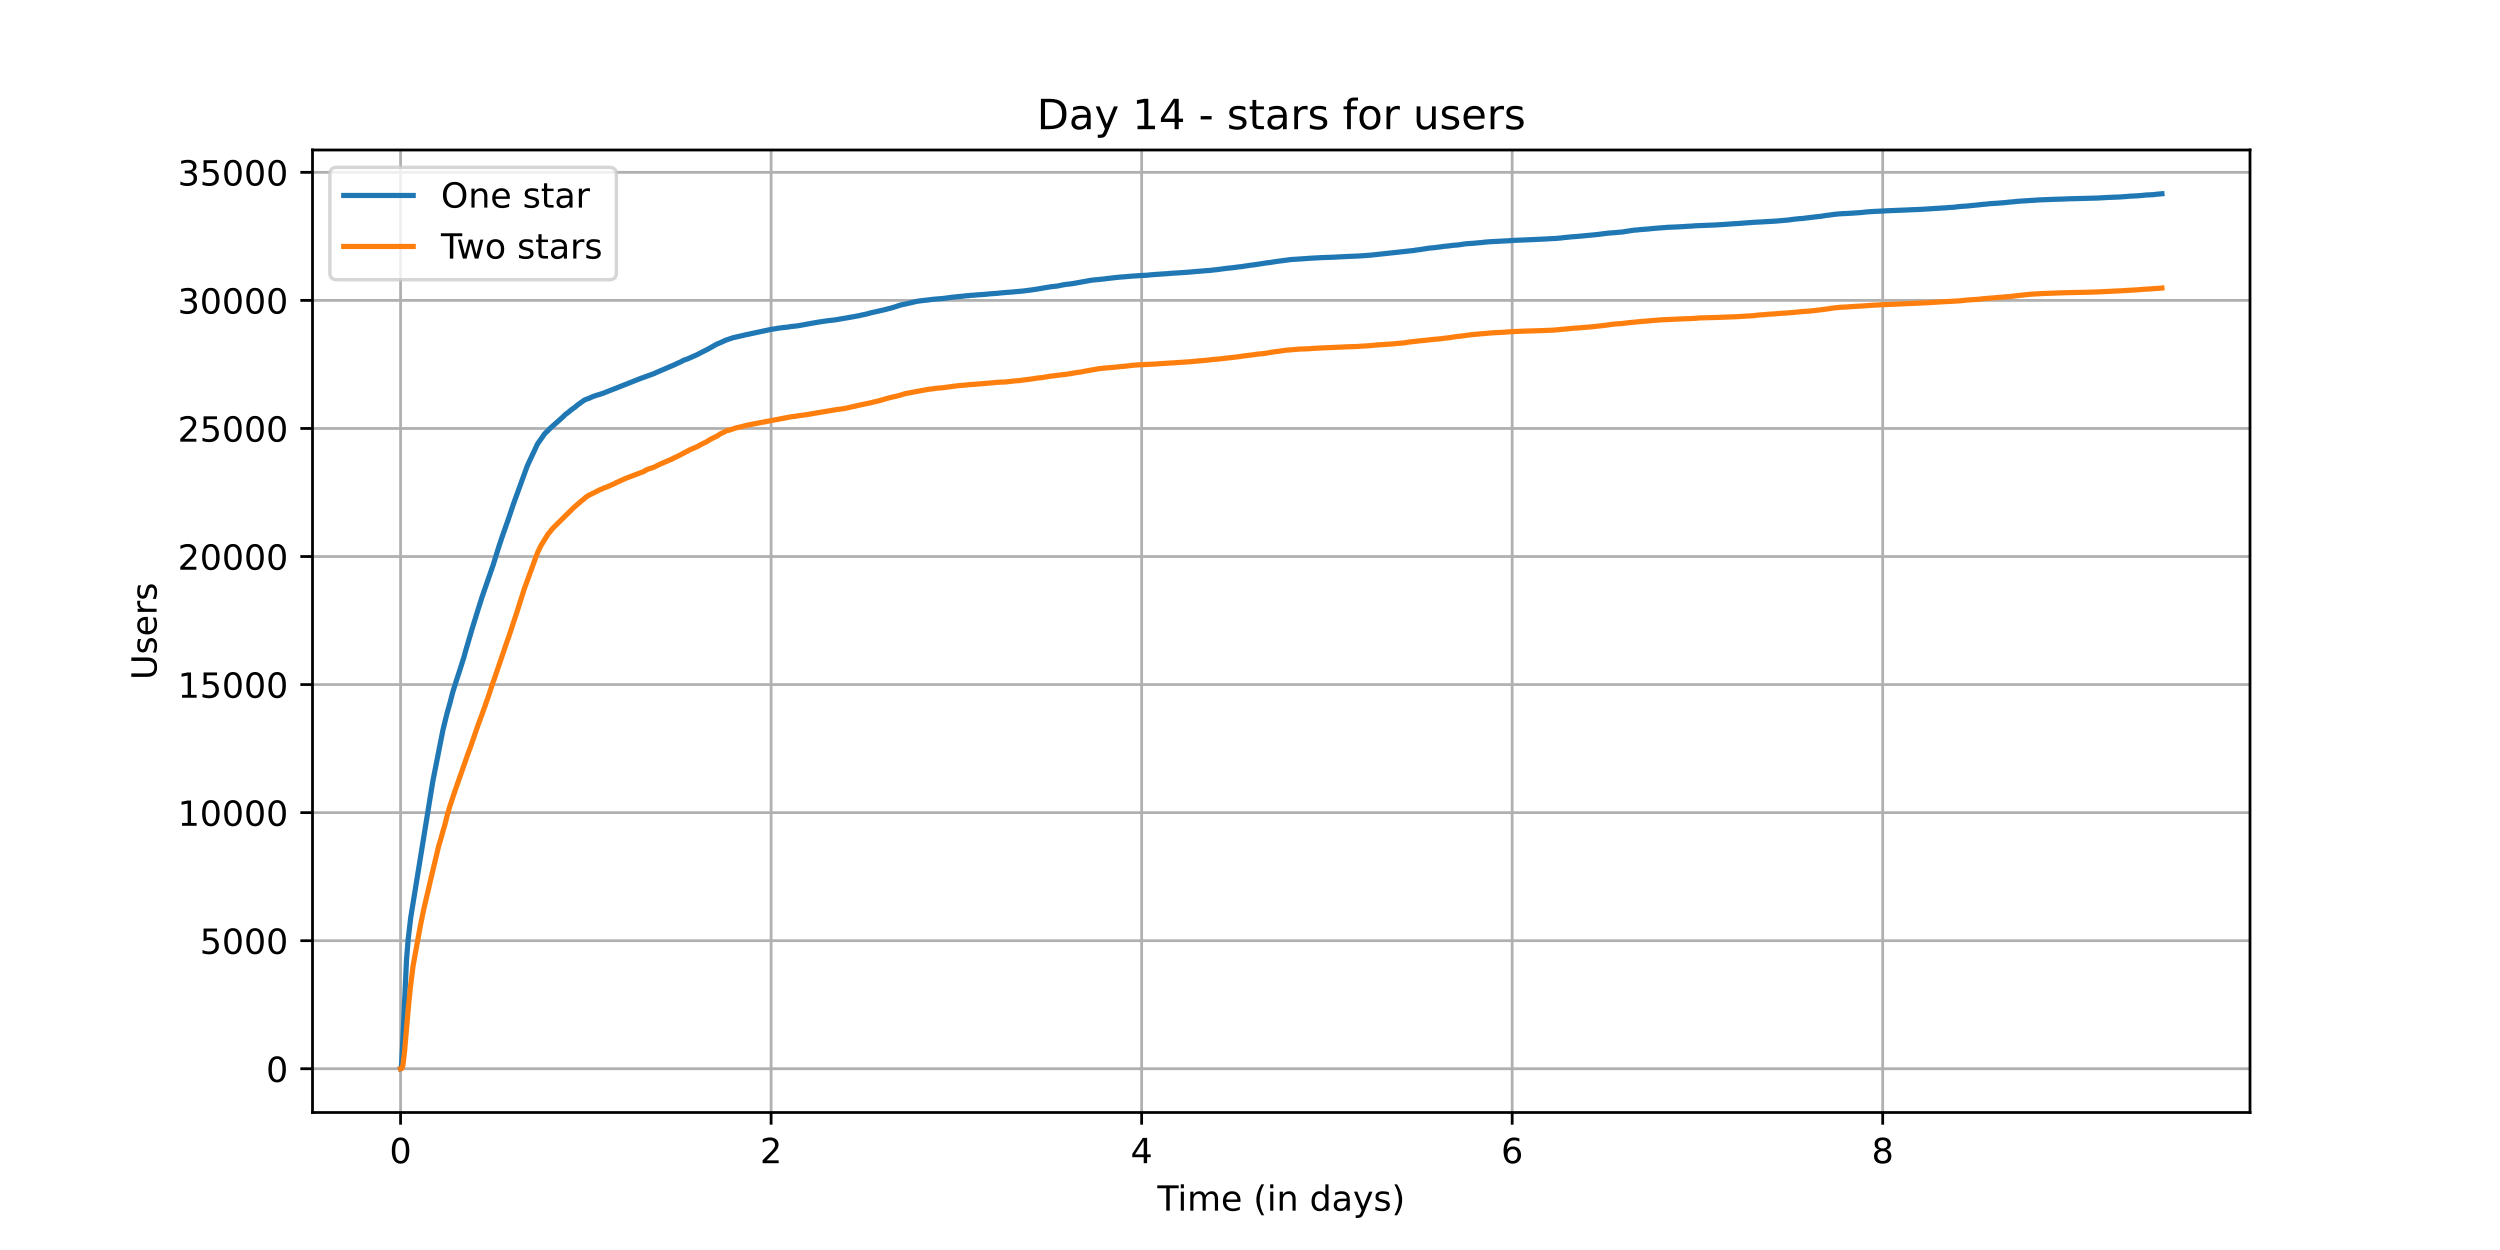 <?xml version="1.0" encoding="utf-8" standalone="no"?>
<!DOCTYPE svg PUBLIC "-//W3C//DTD SVG 1.1//EN"
  "http://www.w3.org/Graphics/SVG/1.1/DTD/svg11.dtd">
<!-- Created with matplotlib (https://matplotlib.org/) -->
<svg height="360pt" version="1.1" viewBox="0 0 720 360" width="720pt" xmlns="http://www.w3.org/2000/svg" xmlns:xlink="http://www.w3.org/1999/xlink">
 <defs>
  <style type="text/css">*{stroke-linecap:butt;stroke-linejoin:round;}</style>
 </defs>
 <g id="figure_1">
  <g id="patch_1">
   <path d="M 0 360 
L 720 360 
L 720 0 
L 0 0 
z
" style="fill:#ffffff;"/>
  </g>
  <g id="axes_1">
   <g id="patch_2">
    <path d="M 90 320.4 
L 648 320.4 
L 648 43.2 
L 90 43.2 
z
" style="fill:#ffffff;"/>
   </g>
   <g id="matplotlib.axis_1">
    <g id="xtick_1">
     <g id="line2d_1">
      <path clip-path="url(#p0084c5779c)" d="M 115.364 320.4 
L 115.364 43.2 
" style="fill:none;stroke:#b0b0b0;stroke-linecap:square;stroke-width:0.8;"/>
     </g>
     <g id="line2d_2">
      <defs>
       <path d="M 0 0 
L 0 3.5 
" id="mc02c5e4918" style="stroke:#000000;stroke-width:0.8;"/>
      </defs>
      <g>
       <use style="stroke:#000000;stroke-width:0.8;" x="115.364" xlink:href="#mc02c5e4918" y="320.4"/>
      </g>
     </g>
     <g id="text_1">
      <!-- 0 -->
      <g transform="translate(112.182 334.998)scale(0.1 -0.1)">
       <defs>
        <path d="M 31.781 66.406 
Q 24.172 66.406 20.328 58.906 
Q 16.5 51.422 16.5 36.375 
Q 16.5 21.391 20.328 13.891 
Q 24.172 6.391 31.781 6.391 
Q 39.453 6.391 43.281 13.891 
Q 47.125 21.391 47.125 36.375 
Q 47.125 51.422 43.281 58.906 
Q 39.453 66.406 31.781 66.406 
z
M 31.781 74.219 
Q 44.047 74.219 50.516 64.516 
Q 56.984 54.828 56.984 36.375 
Q 56.984 17.969 50.516 8.266 
Q 44.047 -1.422 31.781 -1.422 
Q 19.531 -1.422 13.062 8.266 
Q 6.594 17.969 6.594 36.375 
Q 6.594 54.828 13.062 64.516 
Q 19.531 74.219 31.781 74.219 
z
" id="DejaVuSans-48"/>
       </defs>
       <use xlink:href="#DejaVuSans-48"/>
      </g>
     </g>
    </g>
    <g id="xtick_2">
     <g id="line2d_3">
      <path clip-path="url(#p0084c5779c)" d="M 222.077 320.4 
L 222.077 43.2 
" style="fill:none;stroke:#b0b0b0;stroke-linecap:square;stroke-width:0.8;"/>
     </g>
     <g id="line2d_4">
      <g>
       <use style="stroke:#000000;stroke-width:0.8;" x="222.077" xlink:href="#mc02c5e4918" y="320.4"/>
      </g>
     </g>
     <g id="text_2">
      <!-- 2 -->
      <g transform="translate(218.896 334.998)scale(0.1 -0.1)">
       <defs>
        <path d="M 19.188 8.297 
L 53.609 8.297 
L 53.609 0 
L 7.328 0 
L 7.328 8.297 
Q 12.938 14.109 22.625 23.891 
Q 32.328 33.688 34.812 36.531 
Q 39.547 41.844 41.422 45.531 
Q 43.312 49.219 43.312 52.781 
Q 43.312 58.594 39.234 62.25 
Q 35.156 65.922 28.609 65.922 
Q 23.969 65.922 18.812 64.312 
Q 13.672 62.703 7.812 59.422 
L 7.812 69.391 
Q 13.766 71.781 18.938 73 
Q 24.125 74.219 28.422 74.219 
Q 39.75 74.219 46.484 68.547 
Q 53.219 62.891 53.219 53.422 
Q 53.219 48.922 51.531 44.891 
Q 49.859 40.875 45.406 35.406 
Q 44.188 33.984 37.641 27.219 
Q 31.109 20.453 19.188 8.297 
z
" id="DejaVuSans-50"/>
       </defs>
       <use xlink:href="#DejaVuSans-50"/>
      </g>
     </g>
    </g>
    <g id="xtick_3">
     <g id="line2d_5">
      <path clip-path="url(#p0084c5779c)" d="M 328.79 320.4 
L 328.79 43.2 
" style="fill:none;stroke:#b0b0b0;stroke-linecap:square;stroke-width:0.8;"/>
     </g>
     <g id="line2d_6">
      <g>
       <use style="stroke:#000000;stroke-width:0.8;" x="328.79" xlink:href="#mc02c5e4918" y="320.4"/>
      </g>
     </g>
     <g id="text_3">
      <!-- 4 -->
      <g transform="translate(325.609 334.998)scale(0.1 -0.1)">
       <defs>
        <path d="M 37.797 64.312 
L 12.891 25.391 
L 37.797 25.391 
z
M 35.203 72.906 
L 47.609 72.906 
L 47.609 25.391 
L 58.016 25.391 
L 58.016 17.188 
L 47.609 17.188 
L 47.609 0 
L 37.797 0 
L 37.797 17.188 
L 4.891 17.188 
L 4.891 26.703 
z
" id="DejaVuSans-52"/>
       </defs>
       <use xlink:href="#DejaVuSans-52"/>
      </g>
     </g>
    </g>
    <g id="xtick_4">
     <g id="line2d_7">
      <path clip-path="url(#p0084c5779c)" d="M 435.504 320.4 
L 435.504 43.2 
" style="fill:none;stroke:#b0b0b0;stroke-linecap:square;stroke-width:0.8;"/>
     </g>
     <g id="line2d_8">
      <g>
       <use style="stroke:#000000;stroke-width:0.8;" x="435.504" xlink:href="#mc02c5e4918" y="320.4"/>
      </g>
     </g>
     <g id="text_4">
      <!-- 6 -->
      <g transform="translate(432.323 334.998)scale(0.1 -0.1)">
       <defs>
        <path d="M 33.016 40.375 
Q 26.375 40.375 22.484 35.828 
Q 18.609 31.297 18.609 23.391 
Q 18.609 15.531 22.484 10.953 
Q 26.375 6.391 33.016 6.391 
Q 39.656 6.391 43.531 10.953 
Q 47.406 15.531 47.406 23.391 
Q 47.406 31.297 43.531 35.828 
Q 39.656 40.375 33.016 40.375 
z
M 52.594 71.297 
L 52.594 62.312 
Q 48.875 64.062 45.094 64.984 
Q 41.312 65.922 37.594 65.922 
Q 27.828 65.922 22.672 59.328 
Q 17.531 52.734 16.797 39.406 
Q 19.672 43.656 24.016 45.922 
Q 28.375 48.188 33.594 48.188 
Q 44.578 48.188 50.953 41.516 
Q 57.328 34.859 57.328 23.391 
Q 57.328 12.156 50.688 5.359 
Q 44.047 -1.422 33.016 -1.422 
Q 20.359 -1.422 13.672 8.266 
Q 6.984 17.969 6.984 36.375 
Q 6.984 53.656 15.188 63.938 
Q 23.391 74.219 37.203 74.219 
Q 40.922 74.219 44.703 73.484 
Q 48.484 72.75 52.594 71.297 
z
" id="DejaVuSans-54"/>
       </defs>
       <use xlink:href="#DejaVuSans-54"/>
      </g>
     </g>
    </g>
    <g id="xtick_5">
     <g id="line2d_9">
      <path clip-path="url(#p0084c5779c)" d="M 542.217 320.4 
L 542.217 43.2 
" style="fill:none;stroke:#b0b0b0;stroke-linecap:square;stroke-width:0.8;"/>
     </g>
     <g id="line2d_10">
      <g>
       <use style="stroke:#000000;stroke-width:0.8;" x="542.217" xlink:href="#mc02c5e4918" y="320.4"/>
      </g>
     </g>
     <g id="text_5">
      <!-- 8 -->
      <g transform="translate(539.036 334.998)scale(0.1 -0.1)">
       <defs>
        <path d="M 31.781 34.625 
Q 24.75 34.625 20.719 30.859 
Q 16.703 27.094 16.703 20.516 
Q 16.703 13.922 20.719 10.156 
Q 24.75 6.391 31.781 6.391 
Q 38.812 6.391 42.859 10.172 
Q 46.922 13.969 46.922 20.516 
Q 46.922 27.094 42.891 30.859 
Q 38.875 34.625 31.781 34.625 
z
M 21.922 38.812 
Q 15.578 40.375 12.031 44.719 
Q 8.5 49.078 8.5 55.328 
Q 8.5 64.062 14.719 69.141 
Q 20.953 74.219 31.781 74.219 
Q 42.672 74.219 48.875 69.141 
Q 55.078 64.062 55.078 55.328 
Q 55.078 49.078 51.531 44.719 
Q 48 40.375 41.703 38.812 
Q 48.828 37.156 52.797 32.312 
Q 56.781 27.484 56.781 20.516 
Q 56.781 9.906 50.312 4.234 
Q 43.844 -1.422 31.781 -1.422 
Q 19.734 -1.422 13.25 4.234 
Q 6.781 9.906 6.781 20.516 
Q 6.781 27.484 10.781 32.312 
Q 14.797 37.156 21.922 38.812 
z
M 18.312 54.391 
Q 18.312 48.734 21.844 45.562 
Q 25.391 42.391 31.781 42.391 
Q 38.141 42.391 41.719 45.562 
Q 45.312 48.734 45.312 54.391 
Q 45.312 60.062 41.719 63.234 
Q 38.141 66.406 31.781 66.406 
Q 25.391 66.406 21.844 63.234 
Q 18.312 60.062 18.312 54.391 
z
" id="DejaVuSans-56"/>
       </defs>
       <use xlink:href="#DejaVuSans-56"/>
      </g>
     </g>
    </g>
    <g id="text_6">
     <!-- Time (in days) -->
     <g transform="translate(333.327 348.677)scale(0.1 -0.1)">
      <defs>
       <path d="M -0.297 72.906 
L 61.375 72.906 
L 61.375 64.594 
L 35.5 64.594 
L 35.5 0 
L 25.594 0 
L 25.594 64.594 
L -0.297 64.594 
z
" id="DejaVuSans-84"/>
       <path d="M 9.422 54.688 
L 18.406 54.688 
L 18.406 0 
L 9.422 0 
z
M 9.422 75.984 
L 18.406 75.984 
L 18.406 64.594 
L 9.422 64.594 
z
" id="DejaVuSans-105"/>
       <path d="M 52 44.188 
Q 55.375 50.25 60.062 53.125 
Q 64.75 56 71.094 56 
Q 79.641 56 84.281 50.016 
Q 88.922 44.047 88.922 33.016 
L 88.922 0 
L 79.891 0 
L 79.891 32.719 
Q 79.891 40.578 77.094 44.375 
Q 74.312 48.188 68.609 48.188 
Q 61.625 48.188 57.562 43.547 
Q 53.516 38.922 53.516 30.906 
L 53.516 0 
L 44.484 0 
L 44.484 32.719 
Q 44.484 40.625 41.703 44.406 
Q 38.922 48.188 33.109 48.188 
Q 26.219 48.188 22.156 43.531 
Q 18.109 38.875 18.109 30.906 
L 18.109 0 
L 9.078 0 
L 9.078 54.688 
L 18.109 54.688 
L 18.109 46.188 
Q 21.188 51.219 25.484 53.609 
Q 29.781 56 35.688 56 
Q 41.656 56 45.828 52.969 
Q 50 49.953 52 44.188 
z
" id="DejaVuSans-109"/>
       <path d="M 56.203 29.594 
L 56.203 25.203 
L 14.891 25.203 
Q 15.484 15.922 20.484 11.062 
Q 25.484 6.203 34.422 6.203 
Q 39.594 6.203 44.453 7.469 
Q 49.312 8.734 54.109 11.281 
L 54.109 2.781 
Q 49.266 0.734 44.188 -0.344 
Q 39.109 -1.422 33.891 -1.422 
Q 20.797 -1.422 13.156 6.188 
Q 5.516 13.812 5.516 26.812 
Q 5.516 40.234 12.766 48.109 
Q 20.016 56 32.328 56 
Q 43.359 56 49.781 48.891 
Q 56.203 41.797 56.203 29.594 
z
M 47.219 32.234 
Q 47.125 39.594 43.094 43.984 
Q 39.062 48.391 32.422 48.391 
Q 24.906 48.391 20.391 44.141 
Q 15.875 39.891 15.188 32.172 
z
" id="DejaVuSans-101"/>
       <path id="DejaVuSans-32"/>
       <path d="M 31 75.875 
Q 24.469 64.656 21.281 53.656 
Q 18.109 42.672 18.109 31.391 
Q 18.109 20.125 21.312 9.062 
Q 24.516 -2 31 -13.188 
L 23.188 -13.188 
Q 15.875 -1.703 12.234 9.375 
Q 8.594 20.453 8.594 31.391 
Q 8.594 42.281 12.203 53.312 
Q 15.828 64.359 23.188 75.875 
z
" id="DejaVuSans-40"/>
       <path d="M 54.891 33.016 
L 54.891 0 
L 45.906 0 
L 45.906 32.719 
Q 45.906 40.484 42.875 44.328 
Q 39.844 48.188 33.797 48.188 
Q 26.516 48.188 22.312 43.547 
Q 18.109 38.922 18.109 30.906 
L 18.109 0 
L 9.078 0 
L 9.078 54.688 
L 18.109 54.688 
L 18.109 46.188 
Q 21.344 51.125 25.703 53.562 
Q 30.078 56 35.797 56 
Q 45.219 56 50.047 50.172 
Q 54.891 44.344 54.891 33.016 
z
" id="DejaVuSans-110"/>
       <path d="M 45.406 46.391 
L 45.406 75.984 
L 54.391 75.984 
L 54.391 0 
L 45.406 0 
L 45.406 8.203 
Q 42.578 3.328 38.25 0.953 
Q 33.938 -1.422 27.875 -1.422 
Q 17.969 -1.422 11.734 6.484 
Q 5.516 14.406 5.516 27.297 
Q 5.516 40.188 11.734 48.094 
Q 17.969 56 27.875 56 
Q 33.938 56 38.25 53.625 
Q 42.578 51.266 45.406 46.391 
z
M 14.797 27.297 
Q 14.797 17.391 18.875 11.75 
Q 22.953 6.109 30.078 6.109 
Q 37.203 6.109 41.297 11.75 
Q 45.406 17.391 45.406 27.297 
Q 45.406 37.203 41.297 42.844 
Q 37.203 48.484 30.078 48.484 
Q 22.953 48.484 18.875 42.844 
Q 14.797 37.203 14.797 27.297 
z
" id="DejaVuSans-100"/>
       <path d="M 34.281 27.484 
Q 23.391 27.484 19.188 25 
Q 14.984 22.516 14.984 16.5 
Q 14.984 11.719 18.141 8.906 
Q 21.297 6.109 26.703 6.109 
Q 34.188 6.109 38.703 11.406 
Q 43.219 16.703 43.219 25.484 
L 43.219 27.484 
z
M 52.203 31.203 
L 52.203 0 
L 43.219 0 
L 43.219 8.297 
Q 40.141 3.328 35.547 0.953 
Q 30.953 -1.422 24.312 -1.422 
Q 15.922 -1.422 10.953 3.297 
Q 6 8.016 6 15.922 
Q 6 25.141 12.172 29.828 
Q 18.359 34.516 30.609 34.516 
L 43.219 34.516 
L 43.219 35.406 
Q 43.219 41.609 39.141 45 
Q 35.062 48.391 27.688 48.391 
Q 23 48.391 18.547 47.266 
Q 14.109 46.141 10.016 43.891 
L 10.016 52.203 
Q 14.938 54.109 19.578 55.047 
Q 24.219 56 28.609 56 
Q 40.484 56 46.344 49.844 
Q 52.203 43.703 52.203 31.203 
z
" id="DejaVuSans-97"/>
       <path d="M 32.172 -5.078 
Q 28.375 -14.844 24.75 -17.812 
Q 21.141 -20.797 15.094 -20.797 
L 7.906 -20.797 
L 7.906 -13.281 
L 13.188 -13.281 
Q 16.891 -13.281 18.938 -11.516 
Q 21 -9.766 23.484 -3.219 
L 25.094 0.875 
L 2.984 54.688 
L 12.5 54.688 
L 29.594 11.922 
L 46.688 54.688 
L 56.203 54.688 
z
" id="DejaVuSans-121"/>
       <path d="M 44.281 53.078 
L 44.281 44.578 
Q 40.484 46.531 36.375 47.5 
Q 32.281 48.484 27.875 48.484 
Q 21.188 48.484 17.844 46.438 
Q 14.5 44.391 14.5 40.281 
Q 14.5 37.156 16.891 35.375 
Q 19.281 33.594 26.516 31.984 
L 29.594 31.297 
Q 39.156 29.25 43.188 25.516 
Q 47.219 21.781 47.219 15.094 
Q 47.219 7.469 41.188 3.016 
Q 35.156 -1.422 24.609 -1.422 
Q 20.219 -1.422 15.453 -0.562 
Q 10.688 0.297 5.422 2 
L 5.422 11.281 
Q 10.406 8.688 15.234 7.391 
Q 20.062 6.109 24.812 6.109 
Q 31.156 6.109 34.562 8.281 
Q 37.984 10.453 37.984 14.406 
Q 37.984 18.062 35.516 20.016 
Q 33.062 21.969 24.703 23.781 
L 21.578 24.516 
Q 13.234 26.266 9.516 29.906 
Q 5.812 33.547 5.812 39.891 
Q 5.812 47.609 11.281 51.797 
Q 16.75 56 26.812 56 
Q 31.781 56 36.172 55.266 
Q 40.578 54.547 44.281 53.078 
z
" id="DejaVuSans-115"/>
       <path d="M 8.016 75.875 
L 15.828 75.875 
Q 23.141 64.359 26.781 53.312 
Q 30.422 42.281 30.422 31.391 
Q 30.422 20.453 26.781 9.375 
Q 23.141 -1.703 15.828 -13.188 
L 8.016 -13.188 
Q 14.5 -2 17.703 9.062 
Q 20.906 20.125 20.906 31.391 
Q 20.906 42.672 17.703 53.656 
Q 14.5 64.656 8.016 75.875 
z
" id="DejaVuSans-41"/>
      </defs>
      <use xlink:href="#DejaVuSans-84"/>
      <use x="57.959" xlink:href="#DejaVuSans-105"/>
      <use x="85.742" xlink:href="#DejaVuSans-109"/>
      <use x="183.154" xlink:href="#DejaVuSans-101"/>
      <use x="244.678" xlink:href="#DejaVuSans-32"/>
      <use x="276.465" xlink:href="#DejaVuSans-40"/>
      <use x="315.479" xlink:href="#DejaVuSans-105"/>
      <use x="343.262" xlink:href="#DejaVuSans-110"/>
      <use x="406.641" xlink:href="#DejaVuSans-32"/>
      <use x="438.428" xlink:href="#DejaVuSans-100"/>
      <use x="501.904" xlink:href="#DejaVuSans-97"/>
      <use x="563.184" xlink:href="#DejaVuSans-121"/>
      <use x="622.363" xlink:href="#DejaVuSans-115"/>
      <use x="674.463" xlink:href="#DejaVuSans-41"/>
     </g>
    </g>
   </g>
   <g id="matplotlib.axis_2">
    <g id="ytick_1">
     <g id="line2d_11">
      <path clip-path="url(#p0084c5779c)" d="M 90 307.8 
L 648 307.8 
" style="fill:none;stroke:#b0b0b0;stroke-linecap:square;stroke-width:0.8;"/>
     </g>
     <g id="line2d_12">
      <defs>
       <path d="M 0 0 
L -3.5 0 
" id="m28a9ffd649" style="stroke:#000000;stroke-width:0.8;"/>
      </defs>
      <g>
       <use style="stroke:#000000;stroke-width:0.8;" x="90" xlink:href="#m28a9ffd649" y="307.8"/>
      </g>
     </g>
     <g id="text_7">
      <!-- 0 -->
      <g transform="translate(76.638 311.599)scale(0.1 -0.1)">
       <use xlink:href="#DejaVuSans-48"/>
      </g>
     </g>
    </g>
    <g id="ytick_2">
     <g id="line2d_13">
      <path clip-path="url(#p0084c5779c)" d="M 90 270.919 
L 648 270.919 
" style="fill:none;stroke:#b0b0b0;stroke-linecap:square;stroke-width:0.8;"/>
     </g>
     <g id="line2d_14">
      <g>
       <use style="stroke:#000000;stroke-width:0.8;" x="90" xlink:href="#m28a9ffd649" y="270.919"/>
      </g>
     </g>
     <g id="text_8">
      <!-- 5000 -->
      <g transform="translate(57.55 274.718)scale(0.1 -0.1)">
       <defs>
        <path d="M 10.797 72.906 
L 49.516 72.906 
L 49.516 64.594 
L 19.828 64.594 
L 19.828 46.734 
Q 21.969 47.469 24.109 47.828 
Q 26.266 48.188 28.422 48.188 
Q 40.625 48.188 47.75 41.5 
Q 54.891 34.812 54.891 23.391 
Q 54.891 11.625 47.562 5.094 
Q 40.234 -1.422 26.906 -1.422 
Q 22.312 -1.422 17.547 -0.641 
Q 12.797 0.141 7.719 1.703 
L 7.719 11.625 
Q 12.109 9.234 16.797 8.062 
Q 21.484 6.891 26.703 6.891 
Q 35.156 6.891 40.078 11.328 
Q 45.016 15.766 45.016 23.391 
Q 45.016 31 40.078 35.438 
Q 35.156 39.891 26.703 39.891 
Q 22.75 39.891 18.812 39.016 
Q 14.891 38.141 10.797 36.281 
z
" id="DejaVuSans-53"/>
       </defs>
       <use xlink:href="#DejaVuSans-53"/>
       <use x="63.623" xlink:href="#DejaVuSans-48"/>
       <use x="127.246" xlink:href="#DejaVuSans-48"/>
       <use x="190.869" xlink:href="#DejaVuSans-48"/>
      </g>
     </g>
    </g>
    <g id="ytick_3">
     <g id="line2d_15">
      <path clip-path="url(#p0084c5779c)" d="M 90 234.038 
L 648 234.038 
" style="fill:none;stroke:#b0b0b0;stroke-linecap:square;stroke-width:0.8;"/>
     </g>
     <g id="line2d_16">
      <g>
       <use style="stroke:#000000;stroke-width:0.8;" x="90" xlink:href="#m28a9ffd649" y="234.038"/>
      </g>
     </g>
     <g id="text_9">
      <!-- 10000 -->
      <g transform="translate(51.188 237.837)scale(0.1 -0.1)">
       <defs>
        <path d="M 12.406 8.297 
L 28.516 8.297 
L 28.516 63.922 
L 10.984 60.406 
L 10.984 69.391 
L 28.422 72.906 
L 38.281 72.906 
L 38.281 8.297 
L 54.391 8.297 
L 54.391 0 
L 12.406 0 
z
" id="DejaVuSans-49"/>
       </defs>
       <use xlink:href="#DejaVuSans-49"/>
       <use x="63.623" xlink:href="#DejaVuSans-48"/>
       <use x="127.246" xlink:href="#DejaVuSans-48"/>
       <use x="190.869" xlink:href="#DejaVuSans-48"/>
       <use x="254.492" xlink:href="#DejaVuSans-48"/>
      </g>
     </g>
    </g>
    <g id="ytick_4">
     <g id="line2d_17">
      <path clip-path="url(#p0084c5779c)" d="M 90 197.157 
L 648 197.157 
" style="fill:none;stroke:#b0b0b0;stroke-linecap:square;stroke-width:0.8;"/>
     </g>
     <g id="line2d_18">
      <g>
       <use style="stroke:#000000;stroke-width:0.8;" x="90" xlink:href="#m28a9ffd649" y="197.157"/>
      </g>
     </g>
     <g id="text_10">
      <!-- 15000 -->
      <g transform="translate(51.188 200.956)scale(0.1 -0.1)">
       <use xlink:href="#DejaVuSans-49"/>
       <use x="63.623" xlink:href="#DejaVuSans-53"/>
       <use x="127.246" xlink:href="#DejaVuSans-48"/>
       <use x="190.869" xlink:href="#DejaVuSans-48"/>
       <use x="254.492" xlink:href="#DejaVuSans-48"/>
      </g>
     </g>
    </g>
    <g id="ytick_5">
     <g id="line2d_19">
      <path clip-path="url(#p0084c5779c)" d="M 90 160.276 
L 648 160.276 
" style="fill:none;stroke:#b0b0b0;stroke-linecap:square;stroke-width:0.8;"/>
     </g>
     <g id="line2d_20">
      <g>
       <use style="stroke:#000000;stroke-width:0.8;" x="90" xlink:href="#m28a9ffd649" y="160.276"/>
      </g>
     </g>
     <g id="text_11">
      <!-- 20000 -->
      <g transform="translate(51.188 164.076)scale(0.1 -0.1)">
       <use xlink:href="#DejaVuSans-50"/>
       <use x="63.623" xlink:href="#DejaVuSans-48"/>
       <use x="127.246" xlink:href="#DejaVuSans-48"/>
       <use x="190.869" xlink:href="#DejaVuSans-48"/>
       <use x="254.492" xlink:href="#DejaVuSans-48"/>
      </g>
     </g>
    </g>
    <g id="ytick_6">
     <g id="line2d_21">
      <path clip-path="url(#p0084c5779c)" d="M 90 123.395 
L 648 123.395 
" style="fill:none;stroke:#b0b0b0;stroke-linecap:square;stroke-width:0.8;"/>
     </g>
     <g id="line2d_22">
      <g>
       <use style="stroke:#000000;stroke-width:0.8;" x="90" xlink:href="#m28a9ffd649" y="123.395"/>
      </g>
     </g>
     <g id="text_12">
      <!-- 25000 -->
      <g transform="translate(51.188 127.195)scale(0.1 -0.1)">
       <use xlink:href="#DejaVuSans-50"/>
       <use x="63.623" xlink:href="#DejaVuSans-53"/>
       <use x="127.246" xlink:href="#DejaVuSans-48"/>
       <use x="190.869" xlink:href="#DejaVuSans-48"/>
       <use x="254.492" xlink:href="#DejaVuSans-48"/>
      </g>
     </g>
    </g>
    <g id="ytick_7">
     <g id="line2d_23">
      <path clip-path="url(#p0084c5779c)" d="M 90 86.514 
L 648 86.514 
" style="fill:none;stroke:#b0b0b0;stroke-linecap:square;stroke-width:0.8;"/>
     </g>
     <g id="line2d_24">
      <g>
       <use style="stroke:#000000;stroke-width:0.8;" x="90" xlink:href="#m28a9ffd649" y="86.514"/>
      </g>
     </g>
     <g id="text_13">
      <!-- 30000 -->
      <g transform="translate(51.188 90.314)scale(0.1 -0.1)">
       <defs>
        <path d="M 40.578 39.312 
Q 47.656 37.797 51.625 33 
Q 55.609 28.219 55.609 21.188 
Q 55.609 10.406 48.188 4.484 
Q 40.766 -1.422 27.094 -1.422 
Q 22.516 -1.422 17.656 -0.516 
Q 12.797 0.391 7.625 2.203 
L 7.625 11.719 
Q 11.719 9.328 16.594 8.109 
Q 21.484 6.891 26.812 6.891 
Q 36.078 6.891 40.938 10.547 
Q 45.797 14.203 45.797 21.188 
Q 45.797 27.641 41.281 31.266 
Q 36.766 34.906 28.719 34.906 
L 20.219 34.906 
L 20.219 43.016 
L 29.109 43.016 
Q 36.375 43.016 40.234 45.922 
Q 44.094 48.828 44.094 54.297 
Q 44.094 59.906 40.109 62.906 
Q 36.141 65.922 28.719 65.922 
Q 24.656 65.922 20.016 65.031 
Q 15.375 64.156 9.812 62.312 
L 9.812 71.094 
Q 15.438 72.656 20.344 73.438 
Q 25.25 74.219 29.594 74.219 
Q 40.828 74.219 47.359 69.109 
Q 53.906 64.016 53.906 55.328 
Q 53.906 49.266 50.438 45.094 
Q 46.969 40.922 40.578 39.312 
z
" id="DejaVuSans-51"/>
       </defs>
       <use xlink:href="#DejaVuSans-51"/>
       <use x="63.623" xlink:href="#DejaVuSans-48"/>
       <use x="127.246" xlink:href="#DejaVuSans-48"/>
       <use x="190.869" xlink:href="#DejaVuSans-48"/>
       <use x="254.492" xlink:href="#DejaVuSans-48"/>
      </g>
     </g>
    </g>
    <g id="ytick_8">
     <g id="line2d_25">
      <path clip-path="url(#p0084c5779c)" d="M 90 49.634 
L 648 49.634 
" style="fill:none;stroke:#b0b0b0;stroke-linecap:square;stroke-width:0.8;"/>
     </g>
     <g id="line2d_26">
      <g>
       <use style="stroke:#000000;stroke-width:0.8;" x="90" xlink:href="#m28a9ffd649" y="49.634"/>
      </g>
     </g>
     <g id="text_14">
      <!-- 35000 -->
      <g transform="translate(51.188 53.433)scale(0.1 -0.1)">
       <use xlink:href="#DejaVuSans-51"/>
       <use x="63.623" xlink:href="#DejaVuSans-53"/>
       <use x="127.246" xlink:href="#DejaVuSans-48"/>
       <use x="190.869" xlink:href="#DejaVuSans-48"/>
       <use x="254.492" xlink:href="#DejaVuSans-48"/>
      </g>
     </g>
    </g>
    <g id="text_15">
     <!-- Users -->
     <g transform="translate(45.108 195.801)rotate(-90)scale(0.1 -0.1)">
      <defs>
       <path d="M 8.688 72.906 
L 18.609 72.906 
L 18.609 28.609 
Q 18.609 16.891 22.844 11.734 
Q 27.094 6.594 36.625 6.594 
Q 46.094 6.594 50.344 11.734 
Q 54.594 16.891 54.594 28.609 
L 54.594 72.906 
L 64.5 72.906 
L 64.5 27.391 
Q 64.5 13.141 57.438 5.859 
Q 50.391 -1.422 36.625 -1.422 
Q 22.797 -1.422 15.734 5.859 
Q 8.688 13.141 8.688 27.391 
z
" id="DejaVuSans-85"/>
       <path d="M 41.109 46.297 
Q 39.594 47.172 37.812 47.578 
Q 36.031 48 33.891 48 
Q 26.266 48 22.188 43.047 
Q 18.109 38.094 18.109 28.812 
L 18.109 0 
L 9.078 0 
L 9.078 54.688 
L 18.109 54.688 
L 18.109 46.188 
Q 20.953 51.172 25.484 53.578 
Q 30.031 56 36.531 56 
Q 37.453 56 38.578 55.875 
Q 39.703 55.766 41.062 55.516 
z
" id="DejaVuSans-114"/>
      </defs>
      <use xlink:href="#DejaVuSans-85"/>
      <use x="73.193" xlink:href="#DejaVuSans-115"/>
      <use x="125.293" xlink:href="#DejaVuSans-101"/>
      <use x="186.816" xlink:href="#DejaVuSans-114"/>
      <use x="227.93" xlink:href="#DejaVuSans-115"/>
     </g>
    </g>
   </g>
   <g id="line2d_27">
    <path clip-path="url(#p0084c5779c)" d="M 115.364 307.8 
L 115.496 307.763 
L 115.606 307.306 
L 115.9 301.988 
L 117.075 276.444 
L 117.552 270.521 
L 118.287 264.266 
L 124.639 225.069 
L 127.578 210.184 
L 128.752 205.419 
L 129.708 202.026 
L 130.295 199.68 
L 130.479 199.053 
L 131.213 196.766 
L 131.36 196.243 
L 131.727 195.136 
L 132.792 191.861 
L 133.233 190.445 
L 133.566 189.434 
L 133.972 187.893 
L 134.192 187.148 
L 135.881 181.394 
L 137.497 176.15 
L 137.864 174.984 
L 138.415 173.244 
L 138.782 172.063 
L 142.051 162.644 
L 143.887 156.743 
L 143.997 156.478 
L 144.548 154.781 
L 146.017 150.621 
L 146.164 150.223 
L 147.523 146.203 
L 147.743 145.509 
L 151.857 134.172 
L 154.796 127.88 
L 155.861 126.353 
L 156.081 126.058 
L 156.779 125.033 
L 157.33 124.45 
L 157.698 124.14 
L 158.029 123.764 
L 158.323 123.491 
L 158.653 123.145 
L 160.672 121.367 
L 162.216 119.98 
L 162.473 119.722 
L 162.803 119.39 
L 163.648 118.77 
L 164.64 117.93 
L 165.631 117.251 
L 165.888 117.015 
L 166.366 116.609 
L 166.879 116.24 
L 167.247 115.975 
L 168.348 115.2 
L 168.605 115.105 
L 168.974 114.935 
L 169.708 114.684 
L 170.626 114.256 
L 171.36 113.998 
L 171.838 113.828 
L 172.829 113.548 
L 173.013 113.46 
L 173.455 113.349 
L 184.662 108.923 
L 184.993 108.82 
L 188.481 107.544 
L 188.849 107.36 
L 189.583 107.042 
L 194.393 104.977 
L 194.651 104.852 
L 195.018 104.667 
L 195.789 104.335 
L 196.229 104.136 
L 196.854 103.767 
L 197.148 103.657 
L 197.992 103.376 
L 200.637 102.211 
L 201.996 101.51 
L 202.253 101.37 
L 202.473 101.259 
L 203.723 100.64 
L 206.551 99.047 
L 206.919 98.936 
L 207.139 98.818 
L 207.653 98.619 
L 208.131 98.368 
L 208.425 98.265 
L 208.902 98.014 
L 210.996 97.298 
L 214.302 96.531 
L 214.559 96.465 
L 222.014 94.872 
L 222.491 94.791 
L 223.299 94.68 
L 223.593 94.621 
L 224.217 94.51 
L 225.76 94.311 
L 226.934 94.208 
L 227.155 94.156 
L 227.779 94.046 
L 228.881 93.935 
L 229.798 93.824 
L 235.453 92.806 
L 236.151 92.696 
L 238.061 92.415 
L 238.942 92.305 
L 240.153 92.172 
L 240.925 92.061 
L 245.406 91.279 
L 245.994 91.176 
L 246.545 91.073 
L 247.206 90.962 
L 247.977 90.77 
L 248.491 90.667 
L 249.042 90.557 
L 249.519 90.446 
L 251.026 90.033 
L 251.614 89.915 
L 255.251 89.081 
L 255.545 88.985 
L 255.876 88.897 
L 256.391 88.801 
L 256.831 88.654 
L 257.896 88.336 
L 258.411 88.152 
L 259.66 87.768 
L 260.247 87.658 
L 260.541 87.606 
L 263.921 86.817 
L 264.215 86.765 
L 264.949 86.655 
L 266.308 86.492 
L 267.41 86.382 
L 267.924 86.293 
L 269.137 86.16 
L 270.532 86.05 
L 271.524 85.961 
L 272.405 85.858 
L 272.662 85.821 
L 273.433 85.718 
L 273.874 85.651 
L 274.902 85.541 
L 276.15 85.401 
L 277.399 85.297 
L 277.913 85.209 
L 278.721 85.157 
L 279.713 85.047 
L 280.448 85.01 
L 281.771 84.899 
L 282.579 84.847 
L 284.05 84.744 
L 284.307 84.7 
L 285.555 84.589 
L 286.29 84.552 
L 287.538 84.442 
L 287.942 84.39 
L 289.117 84.279 
L 290.036 84.206 
L 291.615 84.095 
L 292.716 83.984 
L 293.891 83.881 
L 294.222 83.866 
L 295.764 83.667 
L 296.682 83.557 
L 298.702 83.262 
L 299.29 83.151 
L 302.521 82.605 
L 303.439 82.494 
L 304.577 82.376 
L 305.018 82.273 
L 305.532 82.177 
L 306.009 82.067 
L 306.45 82 
L 307.075 81.89 
L 308.177 81.779 
L 308.985 81.668 
L 314.203 80.724 
L 315.085 80.613 
L 315.966 80.547 
L 316.996 80.436 
L 318.134 80.318 
L 318.905 80.208 
L 319.308 80.164 
L 320.521 80.031 
L 321.438 79.92 
L 322.504 79.817 
L 323.935 79.706 
L 324.963 79.61 
L 326.286 79.5 
L 326.983 79.47 
L 328.341 79.367 
L 328.672 79.352 
L 330.544 79.249 
L 330.765 79.212 
L 331.976 79.101 
L 332.858 79.035 
L 334.473 78.924 
L 335.282 78.873 
L 336.787 78.769 
L 337.191 78.718 
L 338.953 78.607 
L 339.688 78.57 
L 341.193 78.46 
L 341.964 78.415 
L 343.213 78.305 
L 344.278 78.201 
L 345.784 78.091 
L 346.775 78.002 
L 348.354 77.892 
L 349.639 77.744 
L 350.667 77.634 
L 352.43 77.39 
L 353.275 77.279 
L 353.678 77.235 
L 354.817 77.125 
L 355.258 77.066 
L 356.837 76.859 
L 357.754 76.77 
L 358.011 76.704 
L 358.452 76.645 
L 360.51 76.343 
L 361.465 76.232 
L 364.074 75.819 
L 364.809 75.708 
L 366.205 75.539 
L 366.756 75.428 
L 368.592 75.17 
L 369.475 75.059 
L 371.055 74.853 
L 371.789 74.742 
L 372.56 74.698 
L 374.36 74.587 
L 375.205 74.528 
L 376.784 74.417 
L 377.666 74.351 
L 379.869 74.24 
L 380.677 74.189 
L 383.982 74.078 
L 384.79 74.027 
L 387.104 73.916 
L 387.875 73.872 
L 390.482 73.761 
L 391.142 73.739 
L 392.832 73.628 
L 393.713 73.562 
L 395.108 73.451 
L 396.393 73.304 
L 407.447 72.109 
L 407.777 72.02 
L 408.696 71.917 
L 409.174 71.843 
L 411.597 71.46 
L 412.846 71.349 
L 414.278 71.172 
L 415.159 71.069 
L 415.71 70.965 
L 416.958 70.855 
L 418.538 70.648 
L 419.969 70.538 
L 422.136 70.213 
L 423.715 70.102 
L 424.522 70.051 
L 425.624 69.94 
L 426.579 69.859 
L 427.534 69.748 
L 427.901 69.719 
L 429.26 69.608 
L 429.994 69.571 
L 432.16 69.461 
L 432.895 69.424 
L 434.878 69.313 
L 435.832 69.232 
L 438.587 69.121 
L 439.284 69.092 
L 442.038 68.981 
L 442.846 68.93 
L 445.343 68.819 
L 446.114 68.775 
L 448.133 68.664 
L 449.125 68.576 
L 450.153 68.465 
L 450.447 68.413 
L 451.365 68.34 
L 452.393 68.229 
L 453.312 68.155 
L 454.633 68.059 
L 454.854 68.037 
L 456.029 67.926 
L 457.094 67.823 
L 458.269 67.713 
L 459.296 67.617 
L 460.362 67.506 
L 462.087 67.27 
L 463.372 67.122 
L 464.915 67.012 
L 465.907 66.923 
L 467.229 66.813 
L 469.984 66.377 
L 470.755 66.267 
L 471.453 66.237 
L 472.297 66.127 
L 473.142 66.068 
L 474.61 65.957 
L 475.786 65.832 
L 477.071 65.721 
L 478.026 65.64 
L 479.641 65.529 
L 480.045 65.478 
L 482.689 65.367 
L 483.019 65.352 
L 484.855 65.249 
L 485.222 65.219 
L 487.315 65.109 
L 488.307 65.02 
L 491.098 64.91 
L 491.796 64.88 
L 494.549 64.769 
L 495.431 64.703 
L 497.34 64.592 
L 498.368 64.497 
L 500.241 64.386 
L 501.052 64.334 
L 502.447 64.224 
L 503.292 64.165 
L 504.651 64.054 
L 505.459 64.002 
L 507.808 63.892 
L 508.69 63.825 
L 510.782 63.715 
L 511.553 63.67 
L 512.765 63.56 
L 513.756 63.471 
L 515.005 63.375 
L 515.299 63.324 
L 516.069 63.213 
L 517.355 63.066 
L 518.42 62.955 
L 519.154 62.918 
L 519.999 62.807 
L 521.358 62.645 
L 522.24 62.534 
L 523.563 62.38 
L 524.555 62.284 
L 524.886 62.203 
L 525.583 62.099 
L 526.061 62.026 
L 527.42 61.863 
L 528.118 61.753 
L 529.257 61.635 
L 530.689 61.524 
L 531.314 61.509 
L 533.334 61.399 
L 534.215 61.332 
L 535.795 61.229 
L 536.162 61.199 
L 537.154 61.089 
L 537.558 61.037 
L 539.173 60.926 
L 539.945 60.882 
L 542.331 60.772 
L 543.176 60.713 
L 545.929 60.602 
L 546.627 60.572 
L 549.381 60.462 
L 550.116 60.425 
L 552.722 60.314 
L 553.457 60.277 
L 555.366 60.167 
L 556.211 60.108 
L 557.9 59.997 
L 558.671 59.953 
L 560.544 59.842 
L 560.947 59.791 
L 562.747 59.68 
L 564.179 59.503 
L 565.537 59.392 
L 566.272 59.355 
L 567.373 59.252 
L 567.814 59.193 
L 569.026 59.082 
L 570.165 58.964 
L 571.083 58.854 
L 571.854 58.809 
L 572.773 58.699 
L 573.213 58.64 
L 573.911 58.61 
L 575.564 58.5 
L 575.931 58.47 
L 577.254 58.367 
L 577.657 58.323 
L 578.613 58.212 
L 579.458 58.153 
L 580.523 58.05 
L 580.817 57.998 
L 582.47 57.887 
L 583.278 57.836 
L 585.004 57.725 
L 585.739 57.688 
L 587.171 57.578 
L 587.869 57.548 
L 590.918 57.438 
L 591.248 57.415 
L 594.809 57.305 
L 595.581 57.26 
L 599.987 57.15 
L 600.648 57.128 
L 604.393 57.024 
L 604.761 56.995 
L 606.816 56.884 
L 607.551 56.847 
L 610.342 56.737 
L 611.187 56.678 
L 612.649 56.574 
L 613.09 56.515 
L 615.44 56.405 
L 616.321 56.338 
L 617.459 56.235 
L 617.9 56.176 
L 620.066 56.066 
L 621.351 55.918 
L 622.563 55.807 
L 622.636 55.8 
L 622.636 55.8 
" style="fill:none;stroke:#1f77b4;stroke-linecap:square;stroke-width:1.5;"/>
   </g>
   <g id="line2d_28">
    <path clip-path="url(#p0084c5779c)" d="M 115.364 307.8 
L 115.716 307.711 
L 115.863 307.424 
L 116.083 306.539 
L 116.56 302.356 
L 117.589 290.377 
L 118.213 284.196 
L 118.948 278.295 
L 120.931 267.305 
L 121.958 262.252 
L 122.143 261.448 
L 124.052 253.26 
L 125.117 248.805 
L 126.145 244.446 
L 126.438 243.288 
L 126.659 242.654 
L 127.761 238.722 
L 128.091 237.652 
L 128.862 234.584 
L 129.486 232.423 
L 130.956 228.004 
L 131.507 226.411 
L 132.058 224.847 
L 132.388 223.911 
L 133.344 221.189 
L 133.64 220.363 
L 134.78 217.066 
L 135.33 215.612 
L 135.551 215.015 
L 135.808 214.248 
L 136.872 211.135 
L 137.901 208.221 
L 138.782 205.846 
L 139.406 204.076 
L 139.7 203.309 
L 140.068 202.18 
L 140.545 200.867 
L 142.088 196.213 
L 142.234 195.925 
L 142.786 194.266 
L 146.09 184.581 
L 146.568 183.26 
L 148.294 178.038 
L 149.029 175.818 
L 149.396 174.645 
L 150.976 169.651 
L 151.196 169.047 
L 154.575 159.782 
L 154.906 158.963 
L 155.714 157.289 
L 155.897 156.964 
L 157.11 154.995 
L 157.404 154.545 
L 157.882 153.711 
L 158.029 153.608 
L 159.02 152.376 
L 159.204 152.14 
L 165.19 146.232 
L 167.283 144.41 
L 167.577 144.174 
L 168.165 143.702 
L 168.752 143.171 
L 169.561 142.655 
L 170.553 142.168 
L 170.81 142.028 
L 171.177 141.873 
L 172.646 141.098 
L 173.196 140.884 
L 174.007 140.508 
L 174.743 140.257 
L 175.073 140.125 
L 177.023 139.254 
L 177.391 139.033 
L 179.926 137.897 
L 180.33 137.713 
L 184.149 136.274 
L 184.406 136.164 
L 184.847 136.009 
L 185.213 135.898 
L 185.801 135.551 
L 186.205 135.301 
L 186.829 135.05 
L 188.408 134.533 
L 188.628 134.423 
L 189.436 133.995 
L 189.73 133.84 
L 193.623 132.158 
L 194.173 131.848 
L 194.687 131.635 
L 195.825 131.059 
L 197.698 130.063 
L 198.065 129.931 
L 198.286 129.717 
L 201.041 128.514 
L 201.702 128.123 
L 202.877 127.526 
L 203.318 127.327 
L 203.833 127.017 
L 204.568 126.545 
L 204.788 126.434 
L 206 125.837 
L 206.441 125.623 
L 206.735 125.468 
L 207.286 125.048 
L 208.719 124.362 
L 209.306 124.022 
L 209.967 123.912 
L 211.657 123.336 
L 211.987 123.226 
L 214.816 122.562 
L 215.22 122.436 
L 227.411 120.12 
L 227.999 120.01 
L 229.321 119.855 
L 229.872 119.744 
L 230.276 119.693 
L 231.083 119.582 
L 232.736 119.361 
L 233.287 119.25 
L 237.069 118.608 
L 237.767 118.498 
L 241.219 117.907 
L 242.175 117.797 
L 242.616 117.73 
L 243.387 117.62 
L 247.941 116.587 
L 248.234 116.528 
L 248.675 116.425 
L 249.262 116.307 
L 249.85 116.196 
L 250.108 116.13 
L 250.401 116.078 
L 253.23 115.407 
L 253.635 115.289 
L 254.847 114.942 
L 255.251 114.817 
L 255.619 114.706 
L 256.427 114.492 
L 256.868 114.396 
L 257.236 114.293 
L 257.86 114.183 
L 259.403 113.769 
L 259.88 113.607 
L 260.284 113.504 
L 260.615 113.379 
L 267.373 112.117 
L 268.365 112.007 
L 269.981 111.785 
L 271.377 111.675 
L 272.883 111.483 
L 273.69 111.38 
L 273.984 111.328 
L 275.526 111.129 
L 276.48 111.018 
L 277.179 110.989 
L 278.17 110.878 
L 279.235 110.775 
L 280.816 110.664 
L 281.771 110.583 
L 283.204 110.472 
L 284.197 110.384 
L 285.445 110.288 
L 285.702 110.258 
L 286.731 110.155 
L 287.097 110.118 
L 289.411 110.015 
L 289.815 109.971 
L 291.027 109.838 
L 291.908 109.742 
L 292.165 109.705 
L 293.671 109.595 
L 295.47 109.344 
L 296.499 109.233 
L 298.849 108.864 
L 299.988 108.754 
L 302.704 108.311 
L 303.77 108.2 
L 304.21 108.134 
L 305.128 108.023 
L 305.422 107.972 
L 306.523 107.861 
L 307.369 107.758 
L 307.7 107.677 
L 308.618 107.566 
L 309.242 107.426 
L 309.978 107.315 
L 310.271 107.264 
L 311.263 107.153 
L 311.961 106.991 
L 316.518 106.179 
L 317.51 106.076 
L 317.804 106.024 
L 319.162 105.914 
L 320.08 105.84 
L 321.365 105.729 
L 322.65 105.582 
L 323.935 105.486 
L 324.193 105.442 
L 325.257 105.331 
L 325.698 105.265 
L 326.799 105.154 
L 327.644 105.095 
L 329.957 104.984 
L 330.765 104.933 
L 333.005 104.83 
L 333.408 104.785 
L 335.098 104.675 
L 335.832 104.638 
L 337.301 104.527 
L 337.962 104.505 
L 339.394 104.394 
L 340.091 104.365 
L 341.634 104.254 
L 342.478 104.195 
L 343.838 104.085 
L 345.086 103.944 
L 346.555 103.841 
L 346.959 103.797 
L 347.95 103.701 
L 348.207 103.671 
L 349.052 103.568 
L 349.309 103.539 
L 349.676 103.502 
L 351.145 103.391 
L 351.402 103.354 
L 352.797 103.185 
L 353.788 103.074 
L 354.89 102.963 
L 355.735 102.853 
L 357.13 102.683 
L 357.718 102.587 
L 357.975 102.521 
L 359.077 102.41 
L 359.517 102.336 
L 360.584 102.226 
L 362.457 101.953 
L 363.78 101.842 
L 364.221 101.783 
L 367.16 101.296 
L 368.151 101.186 
L 370.283 100.868 
L 371.605 100.758 
L 372.56 100.677 
L 373.846 100.573 
L 374.213 100.544 
L 377.078 100.433 
L 378.069 100.345 
L 380.089 100.234 
L 380.86 100.19 
L 383.798 100.079 
L 384.569 100.035 
L 387.214 99.924 
L 387.985 99.88 
L 391.106 99.777 
L 391.51 99.733 
L 392.281 99.688 
L 393.97 99.578 
L 394.741 99.533 
L 395.806 99.423 
L 396.798 99.334 
L 398.487 99.224 
L 399.332 99.165 
L 401.057 99.054 
L 402.195 98.936 
L 403.554 98.825 
L 404.692 98.707 
L 405.317 98.597 
L 405.573 98.552 
L 406.382 98.442 
L 407.557 98.316 
L 408.512 98.213 
L 408.953 98.147 
L 410.312 98.036 
L 411.597 97.889 
L 412.405 97.778 
L 413.36 97.697 
L 414.718 97.586 
L 416.334 97.372 
L 417.288 97.262 
L 419.529 96.922 
L 420.741 96.812 
L 420.961 96.76 
L 421.842 96.657 
L 422.356 96.561 
L 423.237 96.472 
L 423.421 96.428 
L 424.449 96.332 
L 425.698 96.221 
L 426.799 96.111 
L 428.269 96 
L 428.709 95.941 
L 430.177 95.831 
L 430.875 95.801 
L 433.079 95.69 
L 434.07 95.602 
L 435.722 95.499 
L 436.053 95.484 
L 438.844 95.373 
L 439.504 95.351 
L 443.103 95.24 
L 443.727 95.226 
L 446.701 95.115 
L 447.473 95.071 
L 448.758 94.96 
L 449.97 94.827 
L 451.292 94.717 
L 452.54 94.577 
L 454.082 94.466 
L 454.817 94.429 
L 455.882 94.318 
L 456.763 94.252 
L 458.232 94.141 
L 459.407 94.016 
L 460.325 93.905 
L 461.463 93.787 
L 462.417 93.677 
L 464.475 93.374 
L 465.687 93.264 
L 466.017 93.249 
L 467.449 93.138 
L 468.918 92.954 
L 470.02 92.843 
L 470.902 92.777 
L 471.746 92.666 
L 472.701 92.585 
L 474.023 92.482 
L 474.39 92.452 
L 475.382 92.364 
L 476.593 92.253 
L 477.438 92.194 
L 478.87 92.083 
L 479.53 92.061 
L 482.211 91.951 
L 483.019 91.899 
L 485.736 91.788 
L 486.361 91.774 
L 488.417 91.663 
L 489.482 91.56 
L 493.485 91.449 
L 494.072 91.442 
L 496.899 91.331 
L 497.597 91.302 
L 500.501 91.191 
L 501.345 91.132 
L 503.182 91.021 
L 503.916 90.984 
L 505.348 90.874 
L 505.825 90.8 
L 506.89 90.697 
L 508.469 90.593 
L 508.909 90.527 
L 510.855 90.416 
L 511.259 90.372 
L 512.655 90.262 
L 513.463 90.21 
L 515.115 90.099 
L 515.482 90.062 
L 516.804 89.959 
L 517.208 89.915 
L 518.31 89.804 
L 519.374 89.701 
L 521.248 89.598 
L 521.542 89.539 
L 522.717 89.428 
L 524.261 89.229 
L 525.179 89.118 
L 525.436 89.081 
L 526.318 88.971 
L 526.759 88.904 
L 527.42 88.794 
L 527.897 88.72 
L 528.889 88.609 
L 529.954 88.506 
L 532.085 88.395 
L 532.489 88.351 
L 534.178 88.24 
L 534.876 88.211 
L 536.53 88.1 
L 537.3 88.056 
L 538.769 87.945 
L 539.577 87.894 
L 541.707 87.783 
L 542.515 87.732 
L 545.525 87.621 
L 546.223 87.591 
L 548.317 87.481 
L 548.978 87.459 
L 551.548 87.348 
L 552.282 87.311 
L 555.036 87.2 
L 555.954 87.127 
L 557.9 87.016 
L 558.781 86.95 
L 560.874 86.839 
L 561.205 86.824 
L 563.26 86.714 
L 564.068 86.662 
L 565.243 86.551 
L 566.419 86.426 
L 567.741 86.323 
L 568.072 86.301 
L 569.908 86.19 
L 571.34 86.013 
L 572.736 85.902 
L 573.617 85.836 
L 574.829 85.725 
L 575.858 85.629 
L 577.438 85.526 
L 577.878 85.467 
L 579.384 85.364 
L 579.899 85.275 
L 581.184 85.128 
L 582.176 85.017 
L 583.461 84.87 
L 584.6 84.759 
L 585.371 84.715 
L 587.061 84.604 
L 587.869 84.552 
L 591.027 84.442 
L 591.762 84.405 
L 594.956 84.294 
L 595.581 84.279 
L 601.125 84.169 
L 601.749 84.154 
L 604.907 84.043 
L 605.678 83.999 
L 608.139 83.889 
L 608.983 83.83 
L 611.37 83.726 
L 611.738 83.689 
L 613.861 83.579 
L 614.742 83.512 
L 616.468 83.402 
L 617.496 83.306 
L 619.589 83.195 
L 620.617 83.099 
L 622.306 82.989 
L 622.636 82.952 
L 622.636 82.952 
" style="fill:none;stroke:#ff7f0e;stroke-linecap:square;stroke-width:1.5;"/>
   </g>
   <g id="patch_3">
    <path d="M 90 320.4 
L 90 43.2 
" style="fill:none;stroke:#000000;stroke-linecap:square;stroke-linejoin:miter;stroke-width:0.8;"/>
   </g>
   <g id="patch_4">
    <path d="M 648 320.4 
L 648 43.2 
" style="fill:none;stroke:#000000;stroke-linecap:square;stroke-linejoin:miter;stroke-width:0.8;"/>
   </g>
   <g id="patch_5">
    <path d="M 90 320.4 
L 648 320.4 
" style="fill:none;stroke:#000000;stroke-linecap:square;stroke-linejoin:miter;stroke-width:0.8;"/>
   </g>
   <g id="patch_6">
    <path d="M 90 43.2 
L 648 43.2 
" style="fill:none;stroke:#000000;stroke-linecap:square;stroke-linejoin:miter;stroke-width:0.8;"/>
   </g>
   <g id="text_16">
    <!-- Day 14 - stars for users -->
    <g transform="translate(298.609 37.2)scale(0.12 -0.12)">
     <defs>
      <path d="M 19.672 64.797 
L 19.672 8.109 
L 31.594 8.109 
Q 46.688 8.109 53.688 14.938 
Q 60.688 21.781 60.688 36.531 
Q 60.688 51.172 53.688 57.984 
Q 46.688 64.797 31.594 64.797 
z
M 9.812 72.906 
L 30.078 72.906 
Q 51.266 72.906 61.172 64.094 
Q 71.094 55.281 71.094 36.531 
Q 71.094 17.672 61.125 8.828 
Q 51.172 0 30.078 0 
L 9.812 0 
z
" id="DejaVuSans-68"/>
      <path d="M 4.891 31.391 
L 31.203 31.391 
L 31.203 23.391 
L 4.891 23.391 
z
" id="DejaVuSans-45"/>
      <path d="M 18.312 70.219 
L 18.312 54.688 
L 36.812 54.688 
L 36.812 47.703 
L 18.312 47.703 
L 18.312 18.016 
Q 18.312 11.328 20.141 9.422 
Q 21.969 7.516 27.594 7.516 
L 36.812 7.516 
L 36.812 0 
L 27.594 0 
Q 17.188 0 13.234 3.875 
Q 9.281 7.766 9.281 18.016 
L 9.281 47.703 
L 2.688 47.703 
L 2.688 54.688 
L 9.281 54.688 
L 9.281 70.219 
z
" id="DejaVuSans-116"/>
      <path d="M 37.109 75.984 
L 37.109 68.5 
L 28.516 68.5 
Q 23.688 68.5 21.797 66.547 
Q 19.922 64.594 19.922 59.516 
L 19.922 54.688 
L 34.719 54.688 
L 34.719 47.703 
L 19.922 47.703 
L 19.922 0 
L 10.891 0 
L 10.891 47.703 
L 2.297 47.703 
L 2.297 54.688 
L 10.891 54.688 
L 10.891 58.5 
Q 10.891 67.625 15.141 71.797 
Q 19.391 75.984 28.609 75.984 
z
" id="DejaVuSans-102"/>
      <path d="M 30.609 48.391 
Q 23.391 48.391 19.188 42.75 
Q 14.984 37.109 14.984 27.297 
Q 14.984 17.484 19.156 11.844 
Q 23.344 6.203 30.609 6.203 
Q 37.797 6.203 41.984 11.859 
Q 46.188 17.531 46.188 27.297 
Q 46.188 37.016 41.984 42.703 
Q 37.797 48.391 30.609 48.391 
z
M 30.609 56 
Q 42.328 56 49.016 48.375 
Q 55.719 40.766 55.719 27.297 
Q 55.719 13.875 49.016 6.219 
Q 42.328 -1.422 30.609 -1.422 
Q 18.844 -1.422 12.172 6.219 
Q 5.516 13.875 5.516 27.297 
Q 5.516 40.766 12.172 48.375 
Q 18.844 56 30.609 56 
z
" id="DejaVuSans-111"/>
      <path d="M 8.5 21.578 
L 8.5 54.688 
L 17.484 54.688 
L 17.484 21.922 
Q 17.484 14.156 20.5 10.266 
Q 23.531 6.391 29.594 6.391 
Q 36.859 6.391 41.078 11.031 
Q 45.312 15.672 45.312 23.688 
L 45.312 54.688 
L 54.297 54.688 
L 54.297 0 
L 45.312 0 
L 45.312 8.406 
Q 42.047 3.422 37.719 1 
Q 33.406 -1.422 27.688 -1.422 
Q 18.266 -1.422 13.375 4.438 
Q 8.5 10.297 8.5 21.578 
z
M 31.109 56 
z
" id="DejaVuSans-117"/>
     </defs>
     <use xlink:href="#DejaVuSans-68"/>
     <use x="77.002" xlink:href="#DejaVuSans-97"/>
     <use x="138.281" xlink:href="#DejaVuSans-121"/>
     <use x="197.461" xlink:href="#DejaVuSans-32"/>
     <use x="229.248" xlink:href="#DejaVuSans-49"/>
     <use x="292.871" xlink:href="#DejaVuSans-52"/>
     <use x="356.494" xlink:href="#DejaVuSans-32"/>
     <use x="388.281" xlink:href="#DejaVuSans-45"/>
     <use x="424.365" xlink:href="#DejaVuSans-32"/>
     <use x="456.152" xlink:href="#DejaVuSans-115"/>
     <use x="508.252" xlink:href="#DejaVuSans-116"/>
     <use x="547.461" xlink:href="#DejaVuSans-97"/>
     <use x="608.74" xlink:href="#DejaVuSans-114"/>
     <use x="649.854" xlink:href="#DejaVuSans-115"/>
     <use x="701.953" xlink:href="#DejaVuSans-32"/>
     <use x="733.74" xlink:href="#DejaVuSans-102"/>
     <use x="768.945" xlink:href="#DejaVuSans-111"/>
     <use x="830.127" xlink:href="#DejaVuSans-114"/>
     <use x="871.24" xlink:href="#DejaVuSans-32"/>
     <use x="903.027" xlink:href="#DejaVuSans-117"/>
     <use x="966.406" xlink:href="#DejaVuSans-115"/>
     <use x="1018.506" xlink:href="#DejaVuSans-101"/>
     <use x="1080.029" xlink:href="#DejaVuSans-114"/>
     <use x="1121.143" xlink:href="#DejaVuSans-115"/>
    </g>
   </g>
   <g id="legend_1">
    <g id="patch_7">
     <path d="M 97 80.556 
L 175.511 80.556 
Q 177.511 80.556 177.511 78.556 
L 177.511 50.2 
Q 177.511 48.2 175.511 48.2 
L 97 48.2 
Q 95 48.2 95 50.2 
L 95 78.556 
Q 95 80.556 97 80.556 
z
" style="fill:#ffffff;opacity:0.8;stroke:#cccccc;stroke-linejoin:miter;"/>
    </g>
    <g id="line2d_29">
     <path d="M 99 56.298 
L 119 56.298 
" style="fill:none;stroke:#1f77b4;stroke-linecap:square;stroke-width:1.5;"/>
    </g>
    <g id="line2d_30"/>
    <g id="text_17">
     <!-- One star -->
     <g transform="translate(127 59.798)scale(0.1 -0.1)">
      <defs>
       <path d="M 39.406 66.219 
Q 28.656 66.219 22.328 58.203 
Q 16.016 50.203 16.016 36.375 
Q 16.016 22.609 22.328 14.594 
Q 28.656 6.594 39.406 6.594 
Q 50.141 6.594 56.422 14.594 
Q 62.703 22.609 62.703 36.375 
Q 62.703 50.203 56.422 58.203 
Q 50.141 66.219 39.406 66.219 
z
M 39.406 74.219 
Q 54.734 74.219 63.906 63.938 
Q 73.094 53.656 73.094 36.375 
Q 73.094 19.141 63.906 8.859 
Q 54.734 -1.422 39.406 -1.422 
Q 24.031 -1.422 14.812 8.828 
Q 5.609 19.094 5.609 36.375 
Q 5.609 53.656 14.812 63.938 
Q 24.031 74.219 39.406 74.219 
z
" id="DejaVuSans-79"/>
      </defs>
      <use xlink:href="#DejaVuSans-79"/>
      <use x="78.711" xlink:href="#DejaVuSans-110"/>
      <use x="142.09" xlink:href="#DejaVuSans-101"/>
      <use x="203.613" xlink:href="#DejaVuSans-32"/>
      <use x="235.4" xlink:href="#DejaVuSans-115"/>
      <use x="287.5" xlink:href="#DejaVuSans-116"/>
      <use x="326.709" xlink:href="#DejaVuSans-97"/>
      <use x="387.988" xlink:href="#DejaVuSans-114"/>
     </g>
    </g>
    <g id="line2d_31">
     <path d="M 99 70.977 
L 119 70.977 
" style="fill:none;stroke:#ff7f0e;stroke-linecap:square;stroke-width:1.5;"/>
    </g>
    <g id="line2d_32"/>
    <g id="text_18">
     <!-- Two stars -->
     <g transform="translate(127 74.477)scale(0.1 -0.1)">
      <defs>
       <path d="M 4.203 54.688 
L 13.188 54.688 
L 24.422 12.016 
L 35.594 54.688 
L 46.188 54.688 
L 57.422 12.016 
L 68.609 54.688 
L 77.594 54.688 
L 63.281 0 
L 52.688 0 
L 40.922 44.828 
L 29.109 0 
L 18.5 0 
z
" id="DejaVuSans-119"/>
      </defs>
      <use xlink:href="#DejaVuSans-84"/>
      <use x="44.584" xlink:href="#DejaVuSans-119"/>
      <use x="126.371" xlink:href="#DejaVuSans-111"/>
      <use x="187.553" xlink:href="#DejaVuSans-32"/>
      <use x="219.34" xlink:href="#DejaVuSans-115"/>
      <use x="271.439" xlink:href="#DejaVuSans-116"/>
      <use x="310.648" xlink:href="#DejaVuSans-97"/>
      <use x="371.928" xlink:href="#DejaVuSans-114"/>
      <use x="413.041" xlink:href="#DejaVuSans-115"/>
     </g>
    </g>
   </g>
  </g>
 </g>
 <defs>
  <clipPath id="p0084c5779c">
   <rect height="277.2" width="558" x="90" y="43.2"/>
  </clipPath>
 </defs>
</svg>
